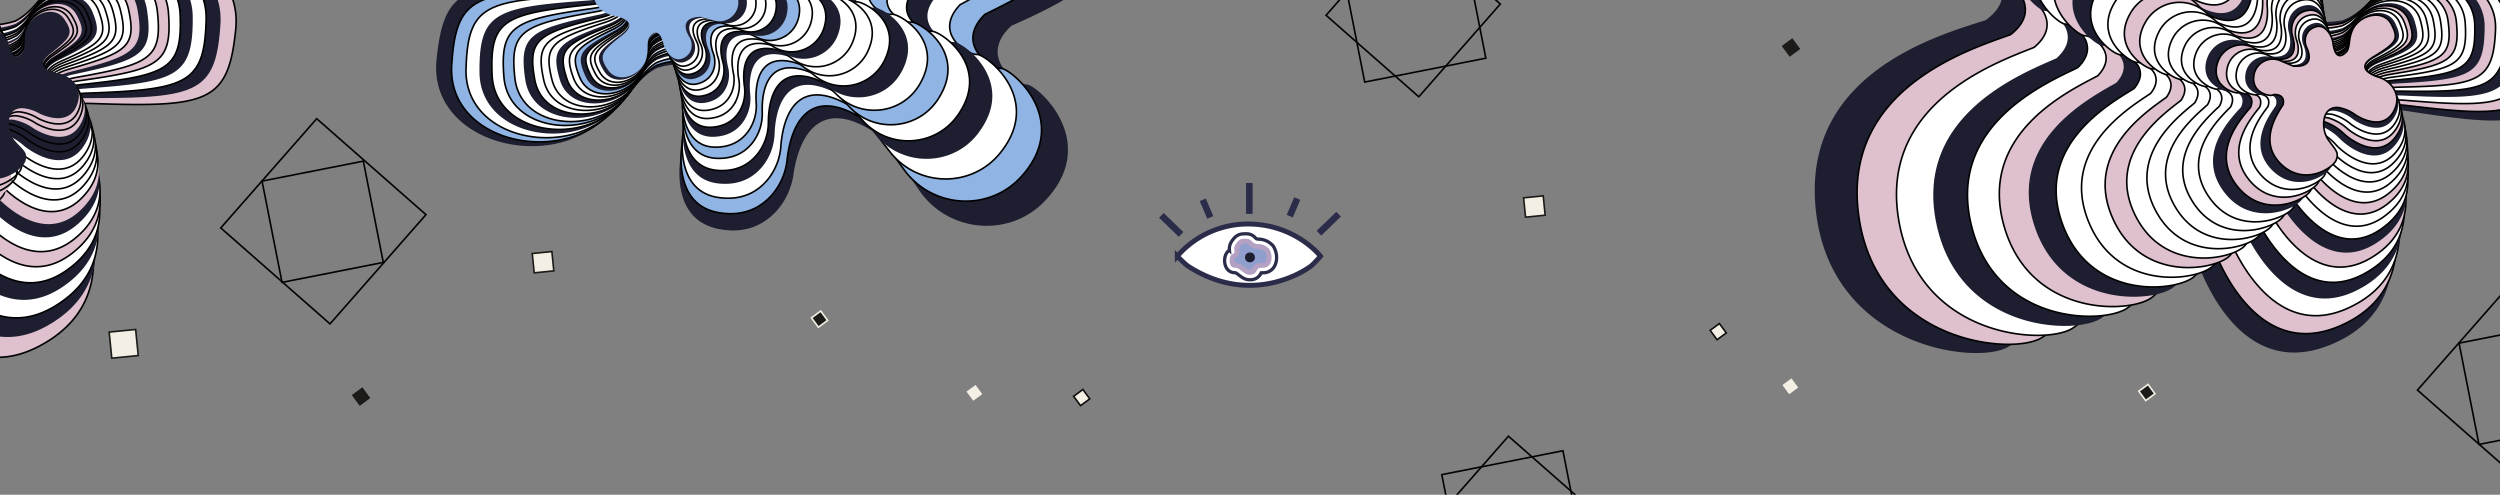 <svg xmlns="http://www.w3.org/2000/svg" viewBox="0 0 1516 300"><rect x="0" y="0" width="1516" height="300" fill="#808080" stroke="none"/><defs><style>.cls-1,.cls-12,.cls-7{fill:none;}.cls-1,.cls-15{stroke:#020202;}.cls-1,.cls-12,.cls-14,.cls-15,.cls-16,.cls-18,.cls-2,.cls-3,.cls-5,.cls-6,.cls-7,.cls-8{stroke-miterlimit:10;}.cls-13,.cls-2,.cls-3{fill:#f4efe4;}.cls-2{stroke:#0f0e0d;}.cls-3{stroke:#1c1b19;}.cls-4,.cls-5{fill:#1c1b19;}.cls-12,.cls-5{stroke:#f4efe4;}.cls-15,.cls-16,.cls-6,.cls-8{fill:#fff;}.cls-6,.cls-7,.cls-8{stroke:#2b2c49;}.cls-6{stroke-width:3px;}.cls-7{stroke-width:4px;}.cls-8{stroke-width:2px;}.cls-9{fill:#b3a0c3;}.cls-10{fill:#909fce;}.cls-11{fill:#1d1e2f;}.cls-14,.cls-17{fill:#dec0cf;}.cls-14,.cls-16,.cls-18{stroke:#000;}.cls-18,.cls-19{fill:#90b4e3;}</style></defs><g id="banner4"><rect class="cls-1" x="819.56" y="-31.63" width="74.87" height="74.87" transform="translate(216.95 -564.12) rotate(41.3)"/><rect class="cls-1" x="819.56" y="-31.63" width="74.87" height="74.87" transform="translate(697.02 -836.15) rotate(78.85)"/><rect class="cls-2" x="652.46" y="237.59" width="7.05" height="6.95" transform="translate(460.7 -429.97) rotate(53.6)"/><rect class="cls-2" x="1038.46" y="197.59" width="7.05" height="6.95" transform="translate(585.43 -756.91) rotate(53.6)"/><rect class="cls-3" x="66.93" y="200.55" width="16.13" height="15.9" transform="translate(-20.32 8.47) rotate(-5.7)"/><rect class="cls-1" x="152.01" y="90.1" width="88.17" height="88.17" transform="translate(137.33 -96.04) rotate(41.3)"/><rect class="cls-1" x="164.34" y="103.16" width="62.6" height="62.6" transform="translate(289.76 -83.48) rotate(78.85)"/><rect class="cls-4" x="214.89" y="236.48" width="8.12" height="8" transform="translate(282.56 -78.46) rotate(53.6)"/><rect class="cls-3" x="323.31" y="153.13" width="11.95" height="11.78" transform="translate(-14.16 33.47) rotate(-5.7)"/><rect class="cls-5" x="493.47" y="190.03" width="7.05" height="6.95" transform="translate(357.79 -321.35) rotate(53.6)"/><rect class="cls-5" x="1298.4" y="234.5" width="7.05" height="6.95" transform="translate(720.82 -951.13) rotate(53.6)"/><rect class="cls-1" x="1484.17" y="188.38" width="88.17" height="88.17" transform="translate(533.47 -950.75) rotate(41.3)"/><rect class="cls-1" x="1496.5" y="201.44" width="62.6" height="62.6" transform="translate(1460.82 -1311.23) rotate(78.85)"/><rect class="cls-4" x="1082.05" y="24.76" width="8.12" height="8" transform="translate(464.69 -862.48) rotate(53.6)"/><rect class="cls-3" x="924.47" y="119.41" width="11.95" height="11.78" transform="translate(-7.84 92.97) rotate(-5.7)"/><path class="cls-6" d="M721,161.77c-2.65-1.67-7.08-6.44-7.08-6.44a56.78,56.78,0,0,1,43.73-19.49c28.3.43,43.09,19.49,43.09,19.49s-3.92,4.68-6.09,6.26C794.61,161.59,761.13,187.21,721,161.77Z"/><line class="cls-7" x1="704.27" y1="130.61" x2="716.19" y2="142.15"/><line class="cls-7" x1="729.34" y1="121.15" x2="733.91" y2="131.83"/><line class="cls-7" x1="757.59" y1="110.97" x2="757.59" y2="129.69"/><line class="cls-7" x1="811.73" y1="129.87" x2="799.81" y2="141.41"/><line class="cls-7" x1="786.66" y1="120.4" x2="782.09" y2="131.09"/><path class="cls-8" d="M757.84,169.65c-2.93,0-4.93-1.57-6.53-2.82-1.16-.92-1.91-1.47-2.6-1.47-3,0-5.27-2.13-5.92-5.43-.58-2.94.2-6.62,2.72-8.19a8.13,8.13,0,0,1,1.39-5.39c2.55-3.85,4.78-4.57,8-4.57.38,0,.8,0,1.25,0a6.84,6.84,0,0,1,5,2.32A2.1,2.1,0,0,0,763,145,12,12,0,0,1,772,149.1l.14.18.12.2c2.28,3.87,2.5,8.57.56,12a7.58,7.58,0,0,1-6.7,3.93h0l-.5,0h-.4l-.42,0-.13.24a6.76,6.76,0,0,1-5.17,3.89A8.33,8.33,0,0,1,757.84,169.65Z"/><path class="cls-9" d="M769.65,151a9.09,9.09,0,0,0-6.61-3c-4.16,0-3.75-3.14-6.95-3.21s-4.52-.08-6.7,3.21.55,5.08-2,6.13-2.56,8.23,1.33,8.23,5.68,5.09,10.17,4.19,1.8-4.48,6.88-4.19S772.64,156.08,769.65,151Z"/><path class="cls-10" d="M757.84,163.67c-.82,0-1.61-.59-2.84-1.55-1.53-1.2-3.43-2.7-6.15-2.75a3.63,3.63,0,0,1,0-2.6,4.66,4.66,0,0,0,2.69-5.19,2.42,2.42,0,0,1,.39-1.93c1.25-1.89,1.52-1.89,3-1.89l1.1,0c.29,0,.3,0,.91.61A8,8,0,0,0,763,151a6.1,6.1,0,0,1,4.17,1.77,6.26,6.26,0,0,1,.38,5.71,1.57,1.57,0,0,1-1.5.91h-.15l-.75,0c-4,0-5.25,2.34-5.84,3.46-.36.67-.36.67-1.06.81A2.48,2.48,0,0,1,757.84,163.67Z"/><circle class="cls-11" cx="757.98" cy="156.08" r="2.99"/><rect class="cls-1" x="880.76" y="279.86" width="74.87" height="74.87" transform="translate(437.74 -527.05) rotate(41.3)"/><rect class="cls-1" x="880.76" y="279.86" width="74.87" height="74.87" transform="translate(1052.02 -644.92) rotate(78.85)"/></g><g id="chambres"><rect class="cls-12" x="66.63" y="49.58" width="4.45" height="4.38" transform="translate(69.66 -34.37) rotate(53.6)"/><rect class="cls-13" x="587.45" y="234.81" width="6.92" height="6.82" transform="translate(431.96 -378.75) rotate(53.6)"/><rect class="cls-13" x="1082.24" y="230.82" width="6.92" height="6.82" transform="translate(629.9 -778.62) rotate(53.6)"/><rect class="cls-12" x="1248.3" y="21.62" width="10.18" height="10.04" transform="translate(3.54 124.53) rotate(-5.7)"/><rect class="cls-13" x="547.66" y="88.35" width="4.45" height="4.38" transform="translate(296.42 -405.77) rotate(53.6)"/><path class="cls-11" d="M1405.12-26a63.75,63.75,0,0,0,9.62-27.88c1.25-13.31-1.55-29-19.43-35-16.7-5.58-28.69-.2-36.51,6.58A41.86,41.86,0,0,0,1346-61.53c-4.09,15.18-18.65,52.21-57.36,14.42-4.19-7.66-11.06-21-16.89-32.52-14.41-28.36-51.64-36.14-75.85-15.5l-1.12,1c-35.73,31.54-1.67,69.24,4.31,69.95s27.93,19.88,5,36.42c-27.51,8.84-111.82,31.81-103,115s96.74,94.24,116.23,83.34,15.23-21.32,18-54.05,43.09-79.16,74.83-45A104.1,104.1,0,0,1,1330.54,153s22,78.69,80.25,57c30.79-11.46,39-33.78,39.93-52.28a67.48,67.48,0,0,0-10.55-39.28c-11.88-18.85-31.71-59,21.5-50.8,69,10.67,81.38,8.84,91-34.65s-45-70.42-83.83-54.67c-25.6,11.27-32.57,28.07-48.15,33.92C1420.68,12.23,1374.3,22.89,1405.12-26Z"/><path class="cls-14" d="M1404.78-21.07a59.25,59.25,0,0,0,8-26.23c.73-12.41-2.38-26.93-19.2-31.9-15.69-4.65-26.66.75-33.71,7.3a38.9,38.9,0,0,0-11.22,19.74c-3.31,14.24-15.64,49.13-52.85,15.26-4.14-7-11-19.2-16.75-29.67-14.31-25.89-49.17-31.91-71-12l-1,.94c-32.19,30.48.69,64.41,6.27,64.88S1240,4.86,1219.19,21c-25.28,9.11-102.9,33.2-92,110.21s93,84.45,110.73,73.69,13.46-20.31,15-50.82,37.48-75,68.09-44.31a96.84,96.84,0,0,1,20.29,38s23,72.41,76.44,50.37c28.24-11.66,35.17-32.67,35.41-49.89A62.78,62.78,0,0,0,1442.05,112c-11.65-17.13-31.39-53.83,18.34-47.91,64.51,7.68,75.92,5.58,83.44-35.16s-44.14-64-79.69-48.09C1440.71-7.82,1434.78,8,1420.49,14,1420.49,14,1377.73,25.39,1404.78-21.07Z"/><path class="cls-15" d="M1404.63-16.47a55.06,55.06,0,0,0,6.62-24.63c.28-11.56-3.09-24.95-18.88-29-14.73-3.81-24.76,1.56-31.1,7.88a36.12,36.12,0,0,0-9.78,18.71c-2.62,13.34-12.94,46.17-48.63,15.9-4.07-6.36-10.81-17.49-16.53-27-14.14-23.6-46.74-28.06-66.38-8.79q-.45.44-.9.9c-28.93,29.37,2.73,59.84,7.93,60.09s25.3,15.47,6.52,31.13c-23.2,9.28-94.56,34.19-82,105.41s89.15,75.47,105.31,64.9,11.85-19.32,12.3-47.73,32.41-70.9,61.85-43.38a90.09,90.09,0,0,1,20.09,34.63s23.72,66.56,72.68,44.34c25.87-11.75,31.62-31.51,31.3-47.52A58.49,58.49,0,0,0,1443.59,106c-11.39-15.54-30.92-49,15.49-45.12,60.2,5,70.74,2.72,76.41-35.38s-43.1-58-75.63-42.12c-21.4,11.27-26.4,26.18-39.49,32.17C1420.37,15.59,1381,27.59,1404.63-16.47Z"/><path class="cls-11" d="M1404.64-12.18A51.1,51.1,0,0,0,1410-35.29c-.11-10.75-3.67-23.09-18.48-26.37-13.83-3.06-23,2.25-28.65,8.33a33.59,33.59,0,0,0-8.49,17.71c-2,12.48-10.53,43.33-44.68,16.36-4-5.78-10.61-15.91-16.24-24.59-13.91-21.48-44.35-24.57-62-6l-.81.87c-25.94,28.24,4.48,55.53,9.32,55.6s24,13.55,7.07,28.71c-21.26,9.38-86.78,34.85-72.75,100.64s85.3,67.25,100,56.9,10.39-18.34,9.89-44.76,27.81-67,56.07-42.33A83.77,83.77,0,0,1,1360,137.29s24.22,61.09,69,38.85c23.67-11.76,28.38-30.31,27.55-45.19a54.36,54.36,0,0,0-11.74-30.53c-11.09-14.08-30.33-44.55,12.93-42.44,56.12,2.73,65.84.23,69.87-35.37S1485.69-29.94,1456-14.08c-19.53,11.17-23.69,25.19-35.66,31.18C1420.31,17.1,1384.11,29.54,1404.64-12.18Z"/><path class="cls-15" d="M1404.79-8.2A47.5,47.5,0,0,0,1409-29.85c-.45-10-4.16-21.34-18-23.91-13-2.4-21.27,2.84-26.36,8.68a31.23,31.23,0,0,0-7.32,16.73c-1.45,11.67-8.38,40.61-41,16.65-3.9-5.24-10.38-14.44-15.89-22.33-13.63-19.51-42-21.39-57.81-3.58l-.72.83c-23.19,27.09,6,51.46,10.47,51.37s22.76,11.82,7.5,26.46c-19.46,9.41-79.52,35.2-64.35,95.9s81.47,59.74,94.77,49.64,9.06-17.39,7.74-41.92,23.68-63.13,50.74-41.17a77.89,77.89,0,0,1,19.42,28.67s24.49,56,65.38,33.87c21.62-11.7,25.39-29.09,24.14-42.89a50.48,50.48,0,0,0-11.9-28c-10.77-12.72-29.64-40.42,10.64-39.87,52.24.72,61.2-1.92,63.79-35.13s-40.69-47.48-67.8-31.78c-17.78,11-21.2,24.19-32.13,30.14C1420.3,18.51,1387.06,31.24,1404.79-8.2Z"/><path class="cls-14" d="M1405.06-4.5a44.24,44.24,0,0,0,3.22-20.27c-.75-9.26-4.57-19.7-17.54-21.63-12.11-1.81-19.68,3.33-24.22,8.92a29.09,29.09,0,0,0-6.25,15.79c-1,10.89-6.47,38-37.56,16.81-3.8-4.75-10.12-13.09-15.5-20.24-13.3-17.69-39.75-18.52-53.84-1.46-.22.26-.43.53-.65.8-20.67,25.93,7.22,47.64,11.4,47.41S1285.66,31.87,1272,46c-17.78,9.38-72.76,35.31-56.7,91.22s77.66,52.88,89.7,43.06,7.86-16.44,5.83-39.21,20-59.44,45.83-39.9a72.35,72.35,0,0,1,19,26s24.57,51.25,61.87,29.36c19.71-11.58,22.65-27.86,21-40.65a47.06,47.06,0,0,0-12-25.64c-10.41-11.47-28.85-36.6,8.6-37.39,48.58-1,56.82-3.78,58.15-34.73s-39.36-42.81-64-27.33c-16.18,10.81-18.92,23.16-28.89,29.05C1420.34,19.82,1389.86,32.73,1405.06-4.5Z"/><path class="cls-11" d="M1405.43-1.08A41.09,41.09,0,0,0,1407.76-20c-1-8.59-4.88-18.16-17-19.54-11.32-1.29-18.18,3.73-22.22,9.08a27,27,0,0,0-5.3,14.87c-.55,10.16-4.78,35.55-34.37,16.85-3.68-4.29-9.83-11.84-15.06-18.31-12.93-16-37.54-15.93-50.08.39-.2.25-.39.51-.58.76-18.37,24.77,8.26,44.05,12.13,43.7s20.35,8.82,8.07,22.37c-16.22,9.29-66.48,35.17-49.74,86.62s73.9,46.63,84.77,37.11,6.77-15.54,4.15-36.63,16.62-55.9,41.29-38.58a67.42,67.42,0,0,1,18.49,23.57s24.5,46.83,58.45,25.27c18-11.39,20.15-26.63,18.24-38.46a43.71,43.71,0,0,0-12-23.44c-10-10.33-28-33.08,6.78-35,45.12-2.53,52.68-5.35,52.92-34.16s-38-38.51-60.41-23.33c-14.69,10.58-16.84,22.15-25.91,28C1420.42,21,1392.51,34,1405.43-1.08Z"/><path class="cls-15" d="M1405.88,2.1a38.42,38.42,0,0,0,1.56-17.68c-1.21-8-5.13-16.72-16.44-17.61-10.56-.82-16.78,4.06-20.36,9.16a25.13,25.13,0,0,0-4.44,14c-.18,9.46-3.29,33.19-31.39,16.77-3.56-3.86-9.52-10.68-14.6-16.53-12.54-14.46-35.41-13.58-46.54,2l-.51.73c-16.27,23.62,9.1,40.67,12.7,40.22s19.2,7.53,8.22,20.53c-14.77,9.16-60.65,34.85-43.41,82.12s70.19,40.94,80,31.75,5.79-14.67,2.67-34.19,13.63-52.49,37.13-37.19a62.72,62.72,0,0,1,18,21.3s24.29,42.73,55.15,21.59c16.31-11.17,17.86-25.4,15.7-36.34a40.61,40.61,0,0,0-11.88-21.39c-9.68-9.28-27.1-29.85,5.16-32.79,41.86-3.82,48.8-6.68,48.08-33.47s-36.54-34.56-56.91-19.72c-13.3,10.31-14.92,21.13-23.17,26.81C1420.53,22.16,1395,35.14,1405.88,2.1Z"/><path class="cls-15" d="M1406.4,5a35.63,35.63,0,0,0,.88-16.48c-1.38-7.35-5.31-15.37-15.85-15.83-9.84-.43-15.46,4.32-18.62,9.17a23.35,23.35,0,0,0-3.68,13.16c.14,8.79-2,31-28.63,16.6-3.44-3.47-9.2-9.61-14.1-14.88A27.61,27.61,0,0,0,1283.21.13c-.16.23-.31.46-.46.69-14.35,22.48,9.78,37.5,13.11,37s18.09,6.38,8.31,18.81c-13.43,9-55.24,34.36-37.69,77.74s66.57,35.77,75.38,26.91,4.9-13.82,1.36-31.86,11-49.23,33.31-35.78a58.27,58.27,0,0,1,17.37,19.22s24,38.93,52,18.28c14.79-10.92,15.78-24.19,13.41-34.28a37.85,37.85,0,0,0-11.73-19.51c-9.3-8.3-26.16-26.85,3.73-30.64,38.78-4.9,45.14-7.79,43.6-32.67s-35.08-30.93-53.53-16.47c-12,10-13.19,20.12-20.67,25.67C1420.67,23.21,1397.37,36.1,1406.4,5Z"/><path class="cls-14" d="M1407,7.74a33,33,0,0,0,.27-15.34c-1.52-6.79-5.43-14.12-15.24-14.2-9.16-.08-14.23,4.51-17,9.13a21.74,21.74,0,0,0-3,12.34c.41,8.17-.84,28.84-26.08,16.37-3.3-3.12-8.85-8.64-13.58-13.38a25.69,25.69,0,0,0-40,4.52l-.39.66c-12.62,21.36,10.3,34.54,13.38,33.93s17,5.35,8.33,17.22c-12.19,8.8-50.23,33.73-32.5,73.48s63,31.09,70.93,22.56,4.1-13,.23-29.66,8.6-46.11,29.79-34.33a54.15,54.15,0,0,1,16.77,17.3s23.54,35.4,48.89,15.3c13.4-10.62,13.88-23,11.35-32.3a35.06,35.06,0,0,0-11.53-17.74c-8.92-7.42-25.19-24.11,2.47-28.6,35.88-5.82,41.7-8.71,39.46-31.78s-33.61-27.61-50.29-13.58c-10.85,9.69-11.6,19.13-18.37,24.53C1420.84,24.17,1399.6,36.91,1407,7.74Z"/><path class="cls-15" d="M1407.62,10.24A30.86,30.86,0,0,0,1407.38-4c-1.64-6.26-5.51-12.94-14.64-12.7-8.51.22-13.07,4.66-15.51,9a20.28,20.28,0,0,0-2.38,11.57c.65,7.58.16,26.83-23.7,16.05-3.17-2.79-8.51-7.74-13.06-12A23.88,23.88,0,0,0,1301,13.45c-.12.2-.24.41-.35.62-11,20.26,10.7,31.77,13.54,31.1s16,4.42,8.3,15.74c-11,8.57-45.59,33-27.83,69.34s59.6,26.85,66.66,18.67,3.4-12.22-.74-27.57,6.49-43.14,26.57-32.88A50.44,50.44,0,0,1,1403.33,104s23,32.15,45.93,12.64c12.11-10.31,12.16-21.82,9.51-30.39a32.65,32.65,0,0,0-11.3-16.11c-8.52-6.61-24.19-21.6,1.37-26.67,33.16-6.57,38.47-9.45,35.65-30.82s-32.14-24.57-47.18-11c-9.78,9.36-10.17,18.15-16.29,23.39C1421,25.06,1401.7,37.59,1407.62,10.24Z"/><path class="cls-15" d="M1408.28,12.55a28.6,28.6,0,0,0-.68-13.26c-1.72-5.76-5.54-11.85-14-11.33-7.91.49-12,4.75-14.13,8.9a18.83,18.83,0,0,0-1.84,10.83c.86,7,1,24.94-21.5,15.7-3-2.5-8.17-6.92-12.53-10.73A22.22,22.22,0,0,0,1309.32,19l-.3.6c-9.6,19.19,11,29.17,13.59,28.46s15,3.59,8.23,14.36c-10,8.32-41.3,32.13-23.62,65.35s56.27,23,62.56,15.19,2.76-11.47-1.58-25.6,4.63-40.3,23.63-31.42a46.81,46.81,0,0,1,15.51,13.91s22.45,29.13,43.1,10.26c10.92-10,10.59-20.68,7.85-28.56a30.41,30.41,0,0,0-11-14.61c-8.14-5.86-23.19-19.29.41-24.83,30.6-7.18,35.45-10,32.13-29.8S1449.14-9.5,1435.6,3.61c-8.78,9-8.86,17.21-14.37,22.28C1421.23,25.89,1403.67,38.16,1408.28,12.55Z"/><path class="cls-15" d="M1409,14.67a26.71,26.71,0,0,0-1.07-12.3c-1.79-5.3-5.53-10.84-13.39-10.08-7.33.71-11,4.81-12.84,8.73a17.54,17.54,0,0,0-1.36,10.13c1,6.5,1.76,23.14-19.48,15.28-2.9-2.21-7.81-6.16-12-9.56a20.67,20.67,0,0,0-31.65,7c-.08.19-.17.37-.26.56-8.29,18.15,11.15,26.76,13.56,26s14.06,2.84,8.12,13.07c-9,8.06-37.35,31.21-19.83,61.51s53,19.57,58.64,12.09,2.19-10.75-2.31-23.75,3-37.6,21-30a43.62,43.62,0,0,1,14.87,12.42s21.8,26.35,40.39,8.13c9.82-9.62,9.17-19.56,6.37-26.79A28.27,28.27,0,0,0,1447,63.94c-7.75-5.19-22.17-17.17-.42-23.09,28.21-7.67,32.62-10.47,28.89-28.74s-29.2-19.26-41.36-6.63c-7.87,8.66-7.68,16.27-12.64,21.16C1421.44,26.64,1405.52,38.62,1409,14.67Z"/><path class="cls-15" d="M1409.69,16.62a24.83,24.83,0,0,0-1.39-11.4c-1.83-4.87-5.5-9.89-12.77-8.93-6.8.89-10.07,4.82-11.65,8.53a16.2,16.2,0,0,0-.93,9.46c1.15,6,2.38,21.45-17.61,14.83-2.78-2-7.47-5.47-11.46-8.49a19.22,19.22,0,0,0-29.19,7.52c-.07.17-.15.35-.22.53-7.12,17.13,11.23,24.51,13.44,23.74s13.17,2.19,8,11.89c-8.12,7.78-33.7,30.21-16.43,57.81s49.93,16.47,54.89,9.33,1.69-10.06-2.91-22,1.57-35.06,18.49-28.54A40.58,40.58,0,0,1,1414.15,92s21.12,23.78,37.8,6.25c8.82-9.27,7.89-18.48,5-25.11a26.29,26.29,0,0,0-10.39-12c-7.38-4.56-21.17-15.24-1.15-21.44,26-8,30-10.79,25.93-27.65s-27.78-16.95-38.67-4.82c-7,8.31-6.6,15.38-11.06,20.08C1421.66,27.34,1407.26,39,1409.69,16.62Z"/><path class="cls-15" d="M1410.42,18.4a23,23,0,0,0-1.67-10.54c-1.86-4.47-5.42-9-12.16-7.89-6.28,1.05-9.2,4.81-10.55,8.31a15.17,15.17,0,0,0-.56,8.82c1.28,5.55,2.92,19.86-15.88,14.36-2.64-1.74-7.11-4.85-10.93-7.53a17.87,17.87,0,0,0-26.88,7.94c-.06.17-.13.33-.19.5-6.06,16.16,11.23,22.42,13.26,21.63s12.31,1.61,7.8,10.79c-7.3,7.5-30.34,29.18-13.4,54.27s46.94,13.68,51.32,6.89,1.25-9.41-3.42-20.35.32-32.63,16.27-27.12A37.62,37.62,0,0,1,1417,88.3s20.41,21.42,35.35,4.58c7.89-8.9,6.73-17.43,3.87-23.5a24.42,24.42,0,0,0-10-10.76c-7-4-20.16-13.48-1.76-19.89,23.89-8.33,27.52-11,23.2-26.55S1441.25-2.67,1431.52,9c-6.27,8-5.64,14.51-9.63,19C1421.89,28,1408.88,39.28,1410.42,18.4Z"/><path class="cls-11" d="M1411.15,20a21.38,21.38,0,0,0-1.89-9.75c-1.87-4.09-5.34-8.2-11.56-6.94a12,12,0,0,0-9.53,8.07,14,14,0,0,0-.24,8.22c1.37,5.11,3.36,18.36-14.29,13.86-2.51-1.53-6.77-4.28-10.4-6.64a16.62,16.62,0,0,0-24.73,8.25c0,.15-.11.31-.16.47-5.11,15.21,11.17,20.47,13,19.67s11.49,1.1,7.59,9.78c-6.53,7.21-27.25,28.1-10.69,50.87s44.08,11.19,47.93,4.74.85-8.78-3.84-18.8-.77-30.34,14.23-25.74a35.16,35.16,0,0,1,12.94,8.69s19.66,19.24,33,3.11c7-8.52,5.69-16.42,2.84-22a22.72,22.72,0,0,0-9.69-9.67c-6.64-3.5-19.18-11.87-2.28-18.43,21.92-8.51,25.22-11.13,20.7-25.43s-25-12.95-33.65-1.82c-5.57,7.59-4.77,13.66-8.33,18C1422.13,28.57,1410.4,39.49,1411.15,20Z"/><path class="cls-14" d="M1411.89,21.54a19.91,19.91,0,0,0-2.08-9c-1.87-3.74-5.22-7.45-11-6.07a11.11,11.11,0,0,0-8.61,7.8,13.2,13.2,0,0,0,0,7.65c1.44,4.71,3.72,16.95-12.84,13.35-2.38-1.35-6.42-3.76-9.88-5.84a15.45,15.45,0,0,0-22.71,8.47l-.14.44c-4.25,14.31,11,18.67,12.76,17.87s10.71.64,7.37,8.84c-5.84,6.91-24.42,27-8.28,47.62s41.32,9,44.69,2.85.51-8.19-4.18-17.35-1.69-28.17,12.4-24.38a32.7,32.7,0,0,1,12.31,7.66s18.89,17.24,30.76,1.82c6.28-8.15,4.76-15.45,1.93-20.51a21.1,21.1,0,0,0-9.32-8.68c-6.28-3-18.21-10.41-2.72-17.06,20.11-8.62,23.08-11.15,18.42-24.3s-23.65-11.23-31.34-.6c-4.93,7.23-4,12.85-7.16,17C1422.36,29.11,1411.82,39.64,1411.89,21.54Z"/><path class="cls-15" d="M1412.62,22.91a18.49,18.49,0,0,0-2.22-8.3c-1.86-3.42-5.1-6.76-10.39-5.29a10.32,10.32,0,0,0-7.74,7.54,12.2,12.2,0,0,0,.29,7.1c1.49,4.33,4,15.64-11.5,12.82-2.26-1.17-6.1-3.28-9.37-5.1a14.38,14.38,0,0,0-20.84,8.61c0,.14-.07.28-.11.42-3.49,13.43,10.87,17,12.43,16.18s10,.25,7.14,8c-5.2,6.61-21.81,25.89-6.15,44.54s38.7,7,41.63,1.19.21-7.63-4.44-16-2.49-26.12,10.72-23.06a30.33,30.33,0,0,1,11.69,6.72s18.13,15.41,28.66.69c5.57-7.78,3.92-14.51,1.13-19.12a19.72,19.72,0,0,0-9-7.77c-5.94-2.61-17.26-9.09-3.08-15.77,18.41-8.66,21.09-11.11,16.33-23.18s-22.34-9.66-29.15.46c-4.34,6.88-3.29,12.08-6.1,16C1422.6,29.61,1413.14,39.73,1412.62,22.91Z"/><path class="cls-15" d="M1413.34,24.15a17.34,17.34,0,0,0-2.33-7.64c-1.84-3.11-5-6.11-9.83-4.57a9.61,9.61,0,0,0-7,7.25,11.26,11.26,0,0,0,.51,6.59c1.52,4,4.22,14.41-10.28,12.3-2.13-1-5.77-2.86-8.87-4.44a13.37,13.37,0,0,0-19.09,8.68l-.09.39c-2.81,12.6,10.65,15.43,12.08,14.64s9.28-.09,6.89,7.18c-4.62,6.31-19.43,24.77-4.27,41.59s36.2,5.25,38.73-.24,0-7.09-4.65-14.71S1402,67,1414.42,69.38a28.27,28.27,0,0,1,11.08,5.87S1442.84,89,1452.15,75c4.93-7.41,3.18-13.61.43-17.81a18.27,18.27,0,0,0-8.56-6.93c-5.61-2.24-16.35-7.88-3.38-14.55,16.83-8.65,19.24-11,14.42-22.08S1434,5.33,1428,15c-3.82,6.54-2.67,11.33-5.15,15.1C1422.84,30.06,1414.38,39.78,1413.34,24.15Z"/><path class="cls-11" d="M1414.06,25.29a16.09,16.09,0,0,0-2.42-7c-1.81-2.84-4.81-5.53-9.28-3.94a8.93,8.93,0,0,0-6.23,7,10.51,10.51,0,0,0,.69,6.11c1.54,3.65,4.39,13.25-9.15,11.76-2-.88-5.46-2.47-8.4-3.84A12.44,12.44,0,0,0,1361.81,44c0,.12,0,.24-.07.36-2.2,11.8,10.41,14,11.7,13.22s8.63-.39,6.65,6.45c-4.09,6-17.26,23.65-2.63,38.8s33.82,3.7,36-1.48-.29-6.6-4.8-13.53-3.73-22.39,7.86-20.55A26.24,26.24,0,0,1,1427,72.38s16.57,12.21,24.77-1.13c4.33-7,2.5-12.75-.18-16.57a17.14,17.14,0,0,0-8.19-6.16c-5.28-1.89-15.44-6.79-3.61-13.41,15.36-8.59,17.52-10.87,12.69-21s-19.86-7-25.12,2.15c-3.33,6.21-2.11,10.62-4.3,14.2C1423.07,30.47,1415.52,39.78,1414.06,25.29Z"/><path class="cls-14" d="M1414.76,26.32a14.91,14.91,0,0,0-2.48-6.45c-1.77-2.57-4.64-5-8.75-3.35a8.29,8.29,0,0,0-5.56,6.67,9.76,9.76,0,0,0,.83,5.66c1.55,3.34,4.52,12.18-8.12,11.23-1.91-.75-5.15-2.12-7.93-3.3a11.56,11.56,0,0,0-15.94,8.64l-.06.34c-1.66,11.05,10.13,12.68,11.31,11.91s8-.64,6.38,5.78c-3.6,5.73-15.27,22.54-1.18,36.14s31.55,2.35,33.41-2.54-.48-6.12-4.9-12.42-4.19-20.69,6.64-19.35a24.52,24.52,0,0,1,9.92,4.39s15.79,10.81,23-1.85c3.8-6.69,1.91-11.94-.71-15.4a15.84,15.84,0,0,0-7.81-5.46c-5-1.59-14.57-5.81-3.79-12.35,14-8.48,15.94-10.66,11.11-19.92s-18.68-5.85-23.27,2.82c-2.9,5.87-1.62,9.94-3.53,13.33C1423.31,30.84,1416.59,39.74,1414.76,26.32Z"/><path class="cls-14" d="M-10.55-23.45A63.76,63.76,0,0,0-4.32-52.28c-.33-13.36-5-28.64-23.45-32.45C-45-88.28-56.27-81.51-63.23-73.85A41.8,41.8,0,0,0-73.47-51.69c-2.26,15.56-12.31,54.05-55.25,21.14-5.06-7.12-13.48-19.59-20.62-30.29C-167-87.28-204.92-90.58-226.5-67.22l-1,1.1c-31.74,35.57,6.56,68.94,12.58,68.94s30.1,16.42,9.3,35.57c-26.26,12-107.25,44.87-88.64,126.4s107.25,82.08,125.31,69,12.58-23,11.49-55.81,33.38-83.72,68.94-53.63a104,104,0,0,1,25.17,38.85s31.19,75.52,86.46,47.06c29.21-15,34.73-38.18,33.44-56.66A67.54,67.54,0,0,0,41.41,115.8c-14-17.3-38.49-54.83,15.32-53,69.81,2.39,81.85-.89,86.23-45.21S89.88-47,53.22-26.72C29.14-12.5,24.22,5,9.44,12.67,9.44,12.67-35.34,28.77-10.55-23.45Z"/><path class="cls-11" d="M-10.3-18.5a59.09,59.09,0,0,0,4.86-27C-6.18-57.91-11-71.95-28.29-74.9-44.42-77.64-54.68-71-60.9-63.64a38.89,38.89,0,0,0-8.79,20.93c-1.6,14.53-9.69,50.64-50.66,21.44-4.94-6.45-13.17-17.77-20.16-27.48-17.29-24-52.62-25.84-71.92-3.42-.29.34-.59.69-.88,1.05C-241.66-17-205,12.75-199.38,12.55s28.51,14.28,9.8,32.76c-24,12-98.22,45.18-78.29,120.36s102.35,72.8,118.71,60,10.95-21.77,8.86-52.25S-112,94.54-77.95,121.35a96.88,96.88,0,0,1,24.65,35.3s31.44,69.17,81.88,40.93c26.67-14.93,31-36.62,29.24-53.75a62.79,62.79,0,0,0-15.3-34.59C28.91,93.61,5,59.52,55,59.49c65,0,76-3.49,78.67-44.82S82.28-43.62,48.87-23.61C27-9.61,22.94,6.82,9.46,14.42,9.46,14.42-31.64,30.84-10.3-18.5Z"/><path class="cls-16" d="M-9.9-13.91A55,55,0,0,0-6.26-39.16c-1.09-11.51-6-24.41-22.19-26.58-15.09-2-24.4,4.49-29.94,11.52a36.22,36.22,0,0,0-7.5,19.74c-1,13.56-7.36,47.38-46.39,21.57-4.8-5.83-12.81-16.09-19.62-24.88-16.85-21.76-49.75-22.32-67-.85-.26.33-.53.66-.79,1-25.24,32.6,9.83,59.09,15,58.73s27,12.35,10.17,30.12c-21.93,12-89.83,45.19-68.86,114.41S-145.83,230-131,217.55s9.47-20.59,6.55-48.85,23.74-74.25,56.25-50.43a90.08,90.08,0,0,1,24.06,32s31.46,63.27,77.43,35.39c24.3-14.74,27.66-35,25.43-50.9A58.43,58.43,0,0,0,43.34,103.1c-13.16-14.08-36.52-45,10-46.64,60.37-2.15,70.56-5.71,71.66-44.22s-49.69-52.5-80.1-32.82C25-6.86,21.82,8.55,9.53,16.05,9.53,16.05-28.13,32.64-9.9-13.91Z"/><path class="cls-11" d="M-9.38-9.66A51.11,51.11,0,0,0-6.82-33.24c-1.39-10.66-6.39-22.49-21.48-24-14.09-1.39-22.54,5-27.46,11.68A33.64,33.64,0,0,0-62.08-27c-.5,12.64-5.31,44.28-42.42,21.55-4.65-5.26-12.43-14.53-19-22.49-16.36-19.67-47-19.12-62.26,1.39-.23.31-.47.63-.7,1-22.4,31.12,11,54.6,15.86,54.09s25.46,10.6,10.44,27.67c-20,11.84-82,44.91-60.29,108.57s92.7,56.64,106,44.62,8.13-19.44,4.5-45.61S-90.3,94-59.32,115.09a83.84,83.84,0,0,1,23.41,29s31.29,57.79,73.11,30.38c22.11-14.49,24.57-33.46,22-48.14A54.32,54.32,0,0,0,43.9,97.37C31.22,84.71,8.49,56.74,51.7,53.69c56-3.95,65.4-7.59,65.17-43.42S69-36.92,41.36-17.64C23.29-4.23,20.83,10.19,9.65,17.56,9.65,17.56-24.82,34.2-9.38-9.66Z"/><path class="cls-16" d="M-8.76-5.72a47.73,47.73,0,0,0,1.62-22c-1.64-9.86-6.67-20.69-20.75-21.59C-41-50.16-48.67-44-53-37.57a31.27,31.27,0,0,0-5.28,17.48C-58.36-8.33-61.8,21.23-97,1.32c-4.49-4.74-12-13.11-18.44-20.29-15.84-17.75-44.26-16.25-57.81,3.31l-.63.91c-19.8,29.66,12,50.39,16.5,49.77s24,9,10.6,25.38c-18.2,11.65-74.78,44.4-52.51,102.86s88,49.64,100,38,6.93-18.34,2.71-42.54,16-65.5,45.49-46.9A77.92,77.92,0,0,1-28.43,138s31,52.7,68.94,25.86c20.07-14.18,21.75-31.9,18.87-45.45A50.55,50.55,0,0,0,44.23,92C32,80.67,10,55.41,50.06,51.18c52-5.5,60.54-9.19,59.17-42.47s-46-42.31-71.09-23.49C21.78-1.74,20,11.74,9.81,19,9.81,19-21.68,35.55-8.76-5.72Z"/><path class="cls-14" d="M-8.06-2.08a44.19,44.19,0,0,0,.79-20.51c-1.84-9.11-6.87-19-20-19.39-12.24-.36-19.14,5.64-23,11.73a29.08,29.08,0,0,0-4.33,16.42c.33,10.93-1.91,38.52-35.3,21.16-4.33-4.27-11.6-11.79-17.79-18.26C-123-26.91-149.33-24.6-161.29-6c-.19.29-.37.58-.55.87-17.45,28.2,12.83,46.44,17,45.72s22.6,7.61,10.67,23.24c-16.54,11.42-68.06,43.7-45.46,97.31s83.39,43.28,94.18,32.1,5.84-17.27,1.13-39.63,12.75-61.39,40.76-45.07a72.51,72.51,0,0,1,21.93,23.58s30.5,48,64.92,21.8c18.2-13.84,19.18-30.36,16.07-42.86a47,47,0,0,0-14.94-24c-11.71-10.16-33-32.92,4.09-38.16,48.12-6.79,56-10.5,53.62-41.39S57.91-30.33,35.24-12C20.46.63,19.2,13.22,10,20.25,10,20.25-18.73,36.69-8.06-2.08Z"/><path class="cls-16" d="M-7.28,1.28a41.32,41.32,0,0,0,.07-19.09c-2-8.41-7-17.45-19.21-17.38-11.39.07-17.61,5.87-21,11.66a27,27,0,0,0-3.5,15.4C-50.24,2-51.42,27.73-83,12.68-87.18,8.86-94.18,2.09-100.15-3.71c-14.74-14.36-39.17-11.35-49.68,6.34l-.48.82c-15.3,26.78,13.43,42.75,17.24,41.94s21.25,6.35,10.67,21.26c-15,11.15-61.84,42.83-39.1,91.92s78.91,37.52,88.58,26.78,4.87-16.24-.24-36.87S-63.3,91-36.74,105.27a67.39,67.39,0,0,1,21.16,21.2s29.89,43.59,61,18.15C61.92,131.17,62.3,115.79,59,104.27A43.8,43.8,0,0,0,44.34,82.41C33.13,73.35,12.6,52.89,46.9,46.82,91.4,38.94,98.58,35.24,95.39,6.61s-42.28-33.73-62.76-16c-13.32,12.24-14.08,24-22.4,30.82C10.23,21.45-15.94,37.66-7.28,1.28Z"/><path class="cls-11" d="M-6.46,4.37A38.23,38.23,0,0,0-7-13.36c-2.14-7.76-7.08-16-18.42-15.53-10.58.43-16.17,6-19.12,11.51A25.1,25.1,0,0,0-47.3-3c.95,9.42.68,33.36-29.18,20.39C-80.47,14-87.2,8-92.93,2.75c-14.17-12.87-36.77-9.28-46,7.51l-.42.78c-13.35,25.39,13.87,39.3,17.38,38.42s20,5.2,10.61,19.41c-13.58,10.85-56.08,41.81-33.35,86.7s74.56,32.31,83.19,22,4-15.25-1.42-34.26,7.3-53.74,32.45-41.35a62.7,62.7,0,0,1,20.35,19s29.2,39.55,57.33,14.89c14.86-13,14.71-27.35,11.27-37.95A40.65,40.65,0,0,0,44.15,78.11C33.44,70.05,13.7,51.7,45.38,44.94,86.49,36.18,93,32.51,89.14,6S48.76-24,30.3-6.82C18.31,5,18,15.93,10.48,22.55,10.48,22.55-13.32,38.47-6.46,4.37Z"/><path class="cls-17" d="M-5.59,7.23A35.59,35.59,0,0,0-6.68-9.24c-2.24-7.14-7.1-14.64-17.62-13.84-9.82.75-14.83,6.13-17.4,11.32a23.41,23.41,0,0,0-2.08,13.5c1.18,8.72,1.71,31-26.46,19.89-3.82-3-10.27-8.46-15.77-13.11A27.62,27.62,0,0,0-128.5,17l-.36.74c-11.59,24,14.17,36.08,17.4,35.15s18.72,4.19,10.49,17.7c-12.27,10.52-50.77,40.68-28.18,81.66s70.35,27.61,78,17.76,3.23-14.3-2.42-31.79,5-50.19,28.81-39.48a58.25,58.25,0,0,1,19.53,17s28.43,35.81,53.77,12c13.39-12.6,12.79-25.89,9.24-35.63a37.72,37.72,0,0,0-14-18C33.63,67,14.68,50.56,43.91,43.25,81.83,33.77,87.8,30.15,83.32,5.63s-38.51-26.55-55.11-10C17.45,7,17.51,17.17,10.74,23.57,10.74,23.57-10.86,39.14-5.59,7.23Z"/><path class="cls-16" d="M-4.69,9.85A33.11,33.11,0,0,0-6.23-5.42C-8.55-12-13.31-18.79-23.06-17.71c-9.1,1-13.59,6.17-15.8,11.09A21.71,21.71,0,0,0-40.37,6c1.39,8.06,2.6,28.73-23.94,19.35-3.65-2.71-9.82-7.53-15.08-11.68a25.68,25.68,0,0,0-39.21,9.26c-.11.23-.22.46-.32.7-10,22.7,14.34,33.06,17.32,32.1S-84.07,59-91.28,71.82c-11.06,10.19-45.87,39.46-23.55,76.82s66.29,23.38,73.11,14,2.53-13.39-3.29-29.47,3.06-46.8,25.5-37.63A54.19,54.19,0,0,1-.8,110.69s27.58,32.36,50.36,9.39c12-12.14,11-24.48,7.44-33.42A35.23,35.23,0,0,0,43.43,70.41c-9.73-6.3-27.87-20.95-.94-28.69,34.94-10,40.37-13.6,35.4-36.24S41.24-17.94,26.35-2C16.72,8.89,17.1,18.35,11,24.51,11,24.51-8.55,39.68-4.69,9.85Z"/><path class="cls-16" d="M-3.76,12.26A30.89,30.89,0,0,0-5.7-1.89c-2.36-6-7-12.2-16-10.87-8.42,1.23-12.43,6.18-14.32,10.81A20.19,20.19,0,0,0-37,9.83c1.55,7.45,3.35,26.62-21.63,18.76-3.48-2.4-9.37-6.68-14.39-10.36a23.89,23.89,0,0,0-36.15,9.87l-.27.66C-118,50.19-95.09,59-92.35,58s16.4,2.49,10.11,14.64c-10,9.82-41.34,38.16-19.39,72.16s62.37,19.58,68.4,10.61,1.92-12.53-4-27.28,1.32-43.6,22.48-35.8a50.38,50.38,0,0,1,17.88,13.5S29.81,135,50.23,113c10.8-11.67,9.47-23.11,5.83-31.3A32.65,32.65,0,0,0,42.92,67c-9.25-5.55-26.58-18.57-1.8-26.64,32.14-10.47,37.07-14,31.73-34.84S38-15.06,24.7.21c-8.6,10.46-7.94,19.24-13.39,25.17C11.31,25.38-6.39,40.11-3.76,12.26Z"/><path class="cls-16" d="M-2.83,14.46A28.48,28.48,0,0,0-5.09,1.38C-7.48-4.14-12-9.73-20.34-8.2c-7.8,1.42-11.36,6.14-13,10.51a18.86,18.86,0,0,0-.54,11c1.68,6.87,4,24.63-19.49,18.13-3.31-2.11-8.93-5.9-13.71-9.16a22.22,22.22,0,0,0-33.28,10.35l-.23.63c-7.25,20.19,14.37,27.66,16.88,26.65s15.33,1.77,9.88,13.27C-82.73,82.61-111,110-89.48,140.86s58.6,16.17,63.92,7.64,1.37-11.71-4.62-25.23-.19-40.56,19.73-34a46.91,46.91,0,0,1,17.06,12s25.75,26.25,44,5.06C60.28,95.1,58.68,84.51,55,77a30.33,30.33,0,0,0-12.68-13.2C33.56,59,17,47.42,39.8,39.12,69.33,28.35,73.8,25,68.16,5.71s-33-18-44.93-3.36c-7.65,10-6.75,18.13-11.62,23.82C11.61,26.17-4.37,40.44-2.83,14.46Z"/><path class="cls-1" d="M-1.89,16.49A26.68,26.68,0,0,0-4.41,4.4C-6.81-.65-11.19-5.7-18.9-4-26.1-2.44-29.26,2.07-30.61,6.18a17.45,17.45,0,0,0-.14,10.22c1.78,6.33,4.49,22.77-17.53,17.49-3.15-1.86-8.49-5.2-13-8.07a20.66,20.66,0,0,0-30.59,10.7l-.19.58c-6.08,19,14.25,25.25,16.55,24.23s14.3,1.15,9.61,12c-8,9.07-33.37,35.41-12.37,63.42s55,13.13,59.65,5,.9-10.94-5.11-23.3-1.49-37.7,17.24-32.25A43.61,43.61,0,0,1,9.7,96.83s24.78,23.57,41.07,3.28c8.61-10.73,6.78-20.52,3.14-27.36A28.25,28.25,0,0,0,41.7,60.89C33.38,56.66,17.64,46.48,38.53,38c27.1-11,31.15-14.28,25.28-32S32.51-9.61,21.94,4.38c-6.78,9.54-5.68,17.07-10,22.52C11.91,26.9-2.47,40.68-1.89,16.49Z"/><path class="cls-1" d="M-.95,18.33A24.84,24.84,0,0,0-3.68,7.18C-6.08,2.57-10.31-2-17.43-.17c-6.64,1.7-9.42,6-10.55,9.86a16.19,16.19,0,0,0,.2,9.5C-25.92,25-22.86,40.21-43.5,36c-3-1.62-8.06-4.55-12.39-7.07A19.21,19.21,0,0,0-84,39.88c-.06.18-.11.36-.17.55-5,17.86,14.07,23,16.17,22s13.34.61,9.33,10.86c-7.14,8.7-29.87,34-9.45,59.36s51.54,10.41,55.61,2.74.49-10.19-5.5-21.49-2.61-35,15-30.53a40.57,40.57,0,0,1,15.44,9.29s23.8,21.1,38.28,1.72c7.66-10.25,5.64-19.29,2-25.54A26.33,26.33,0,0,0,41,58.19C33.14,54.53,18.17,45.57,37.32,37,62.15,26,65.8,22.76,59.77,6.5S30.18-7,20.81,6.31c-6,9.08-4.73,16.05-8.6,21.25C12.21,27.56-.71,40.84-.95,18.33Z"/><path class="cls-11" d="M0,20A23.13,23.13,0,0,0-2.92,9.75c-2.38-4.22-6.46-8.31-13-6.39C-22,5.15-24.5,9.23-25.42,12.87a15.18,15.18,0,0,0,.49,8.82C-23,27.05-19.67,41.06-39,37.84c-2.83-1.42-7.64-4-11.74-6.18A17.87,17.87,0,0,0-76.48,42.74c0,.17-.09.34-.13.52C-80.71,60-62.8,64.18-60.87,63.16s12.41.13,9,9.79c-6.35,8.31-26.66,32.57-6.86,55.47s48.24,8,51.78.74.12-9.49-5.81-19.79S-16.3,76.93.18,80.5a37.61,37.61,0,0,1,14.65,8.15s22.81,18.83,35.64.34c6.78-9.77,4.61-18.1,1.06-23.79a24.48,24.48,0,0,0-11.26-9.49c-7.43-3.15-21.63-11-4.11-19.55C58.88,25.06,62.17,22,56,7.05S28.09-4.57,19.82,8.14c-5.28,8.64-3.88,15.07-7.3,20C12.52,28.17.94,40.93,0,20Z"/><path class="cls-1" d="M.91,21.56a21.52,21.52,0,0,0-3-9.45C-4.47,8.27-8.4,4.59-14.43,6.59c-5.62,1.87-7.77,5.74-8.51,9.14a14.09,14.09,0,0,0,.75,8.19c2,4.92,5.51,17.83-12.55,15.46C-37.42,38.16-42,35.94-45.85,34A16.62,16.62,0,0,0-69.43,45.16c0,.16-.07.32-.1.48-3.27,15.72,13.52,19,15.28,18s11.53-.28,8.7,8.8c-5.64,7.93-23.72,31.14-4.57,51.78S-5,130.09-2,123.22s-.2-8.82-6-18.21S-12.38,75,3.05,77.77a35,35,0,0,1,13.88,7.09S38.74,101.63,50.07,84c6-9.31,3.69-17,.21-22.15a22.71,22.71,0,0,0-10.77-8.46c-7-2.68-20.46-9.51-4.46-18,20.76-11.06,23.72-14,17.53-27.7S26.24-2.2,19,9.87c-4.62,8.2-3.11,14.14-6.13,18.86C12.82,28.73,2.48,41,.91,21.56Z"/><path class="cls-1" d="M1.82,23a19.9,19.9,0,0,0-3.13-8.69c-2.31-3.49-6.08-6.78-11.61-4.72a11.07,11.07,0,0,0-7.61,8.77,13.08,13.08,0,0,0,1,7.58c2,4.51,5.7,16.4-11.16,14.78-2.52-1-6.83-3-10.5-4.62A15.46,15.46,0,0,0-62.79,47.17c0,.15-.06.3-.08.46C-65.4,62.34-49.69,64.85-48.09,63.85s10.72-.64,8.37,7.9c-5,7.56-21,29.71-2.56,48.28s42.1,4,44.71-2.49S2,109.35-3.78,100.81-8.8,73,5.63,75.13a32.68,32.68,0,0,1,13.14,6.14s20.81,14.88,30.76-1.85c5.26-8.84,2.89-15.9-.52-20.59a21.11,21.11,0,0,0-10.29-7.51C32.13,49.05,19.4,43.14,34,34.7,52.93,23.76,55.59,20.89,49.39,8.39S24.58.05,18.21,11.51c-4,7.77-2.44,13.24-5.09,17.73C13.12,29.24,3.9,40.94,1.82,23Z"/><path class="cls-17" d="M2.71,24.23a18.62,18.62,0,0,0-3.19-8c-2.26-3.17-5.87-6.1-10.95-4a10.33,10.33,0,0,0-6.79,8.4,12.16,12.16,0,0,0,1.14,7c2,4.12,5.83,15.06-9.9,14.1-2.38-.89-6.44-2.53-9.91-3.95a14.38,14.38,0,0,0-19.67,11l-.06.43C-58.49,63-43.8,64.83-42.35,63.85s9.94-.93,8,7.08c-4.38,7.18-18.59,28.29-.82,44.95s39.26,2.35,41.48-3.76S5.64,104.52,0,96.77-5.54,71.12,8,72.6a30.31,30.31,0,0,1,12.4,5.28S40.18,91,48.89,75.16c4.6-8.39,2.16-14.87-1.16-19.12a19.63,19.63,0,0,0-9.8-6.65c-6.21-1.89-18.22-7-4.93-15.29,17.24-10.79,19.61-13.54,13.45-25S23.12,2.2,17.57,13.06c-3.5,7.35-1.83,12.38-4.15,16.64C13.42,29.7,5.23,40.88,2.71,24.23Z"/><path class="cls-1" d="M3.57,25.39A17.09,17.09,0,0,0,.35,18.08C-1.85,15.2-5.3,12.6-9.95,14.7a9.59,9.59,0,0,0-6,8,11.31,11.31,0,0,0,1.28,6.48C-12.73,33-8.8,43-23.45,42.64c-2.24-.75-6.07-2.15-9.34-3.35A13.37,13.37,0,0,0-50.71,50.17c0,.13,0,.27,0,.4C-52,63.42-38.34,64.63-37,63.67s9.21-1.19,7.7,6.32c-3.84,6.82-16.35,26.9.7,41.8S8,112.7,9.81,107s-.9-7-6.37-14.06-6-23.65,6.57-22.72a28.09,28.09,0,0,1,11.7,4.5s18.86,11.58,26.44-3.45c4-7.94,1.53-13.89-1.69-17.74a18.39,18.39,0,0,0-9.33-5.86c-5.83-1.55-17.17-5.88-5.08-14C47.72,23,49.84,20.35,43.74,9.94S21.84,4.25,17,14.52c-3,7-1.31,11.57-3.32,15.6C13.71,30.12,6.46,40.77,3.57,25.39Z"/><path class="cls-1" d="M4.42,26.43a16.1,16.1,0,0,0-3.23-6.69c-2.14-2.6-5.43-4.91-9.69-2.8a8.92,8.92,0,0,0-5.35,7.66,10.47,10.47,0,0,0,1.4,6c2,3.44,5.94,12.64-7.69,12.76-2.1-.62-5.71-1.79-8.79-2.81a12.43,12.43,0,0,0-16.3,10.7l0,.37c-.78,12,12,12.67,13.19,11.73s8.52-1.41,7.36,5.62C-28,75.41-39,94.49-22.7,107.78s34-.34,35.56-5.74S11.8,95.52,6.49,89.18.13,67.38,11.86,67.84a26.24,26.24,0,0,1,11,3.81s17.9,10.15,24.45-4.07c3.47-7.51,1-13-2.15-16.43A17,17,0,0,0,36.33,46c-5.47-1.26-16.15-4.91-5.18-12.89,14.23-10.35,16.11-12.87,10.1-22.35S20.7,6.19,16.57,15.89C14,22.45,15.73,26.69,14,30.5,14,30.5,7.6,40.64,4.42,26.43Z"/><path class="cls-11" d="M5.24,27.37A14.85,14.85,0,0,0,2,21.26C-.06,18.91-3.19,16.87-7.08,19a8.32,8.32,0,0,0-4.73,7.29,9.88,9.88,0,0,0,1.5,5.52C-8.37,34.91-4.38,43.33-17,43.89c-2-.51-5.36-1.49-8.26-2.33A11.56,11.56,0,0,0-40.1,52c0,.12,0,.23,0,.35-.34,11.16,11.56,11.38,12.64,10.48s7.87-1.59,7,5c-2.9,6.11-12.49,24.2,3.12,36s31.61-1.42,32.87-6.5-1.2-6-6.34-11.75-6.62-20,4.29-20A24.43,24.43,0,0,1,23.86,68.8s17,8.86,22.6-4.57c3-7.1.48-12.08-2.53-15.2a15.76,15.76,0,0,0-8.4-4.49c-5.13-1-15.17-4-5.23-11.82C43.18,22.64,44.85,20.24,39,11.62S19.72,8,16.19,17.18c-2.18,6.18-.43,10.06-1.93,13.66C14.26,30.84,8.65,40.47,5.24,27.37Z"/><path class="cls-11" d="M418.19,77.5A63.63,63.63,0,0,0,412,106.33c.33,13.36,5,28.64,23.45,32.45,17.24,3.55,28.51-3.22,35.46-10.88a41.73,41.73,0,0,0,10.24-22.16c2.26-15.55,12.32-54,55.25-21.13,5.06,7.11,13.48,19.58,20.63,30.28,17.67,26.45,55.57,29.74,77.15,6.38l1-1.1c31.73-35.56-6.57-68.94-12.59-68.94s-30.1-16.42-9.3-35.57c26.26-12,107.25-44.87,88.64-126.4s-107.25-82.08-125.3-68.95-12.59,23-11.49,55.81-33.38,83.72-69,53.63A104,104,0,0,1,471-109.1s-31.19-75.51-86.46-47.06c-29.21,15-34.73,38.18-33.44,56.66a67.61,67.61,0,0,0,15.15,37.75c14,17.3,38.5,54.83-15.32,53-69.81-2.39-81.85.89-86.22,45.21S317.75,101,354.42,80.77c24.07-14.22,29-31.73,43.77-39.39C398.19,41.38,443,25.28,418.19,77.5Z"/><path class="cls-18" d="M417.93,72.56a59.18,59.18,0,0,0-4.86,27c.74,12.41,5.56,26.45,22.85,29.4,16.13,2.74,26.39-3.92,32.61-11.26a38.89,38.89,0,0,0,8.79-20.93C478.92,82.23,487,46.12,528,75.32c4.94,6.45,13.17,17.77,20.16,27.48,17.29,24,52.62,25.84,71.92,3.42.3-.34.59-.69.89-1C649.29,71.08,612.61,41.3,607,41.5s-28.5-14.28-9.8-32.76c24-12,98.23-45.18,78.29-120.36s-102.35-72.8-118.7-60-11,21.77-8.87,52.25S519.62-40.49,485.59-67.3a96.85,96.85,0,0,1-24.66-35.29s-31.44-69.18-81.88-40.94c-26.66,14.93-31,36.62-29.24,53.75a62.86,62.86,0,0,0,15.3,34.59C378.72-39.56,402.67-5.47,352.6-5.44c-65,0-76.05,3.49-78.68,44.82s51.43,58.29,84.85,38.29c21.91-14,25.92-30.44,39.4-38C398.17,39.63,439.27,23.21,417.93,72.56Z"/><path class="cls-15" d="M417.53,68a55,55,0,0,0-3.64,25.25c1.1,11.51,6,24.41,22.19,26.58,15.09,2,24.4-4.49,29.94-11.52a36.22,36.22,0,0,0,7.5-19.74c1-13.56,7.36-47.38,46.39-21.57,4.8,5.83,12.81,16.09,19.63,24.89,16.84,21.75,49.74,22.31,67,.84.26-.33.53-.66.79-1,25.24-32.6-9.82-59.09-15-58.73s-27-12.34-10.17-30.12C604-9.13,671.92-42.35,651-111.57s-97.49-64.35-112.28-51.93-9.47,20.59-6.54,48.85S508.38-40.4,475.87-64.22a90.08,90.08,0,0,1-24.06-32s-31.46-63.27-77.43-35.39c-24.3,14.74-27.66,35-25.43,50.91A58.44,58.44,0,0,0,364.29-49c13.16,14.08,36.53,45-10,46.65C293.9-.26,283.71,3.3,282.61,41.81s49.69,52.5,80.1,32.82C382.62,60.91,385.82,45.5,398.1,38,398.1,38,435.76,21.41,417.53,68Z"/><path class="cls-11" d="M417,63.71a51.25,51.25,0,0,0-2.56,23.58c1.39,10.67,6.39,22.49,21.49,24,14.08,1.39,22.53-5,27.45-11.68A33.7,33.7,0,0,0,469.72,81c.5-12.63,5.3-44.27,42.41-21.55,4.65,5.26,12.43,14.53,19,22.49,16.37,19.67,47,19.12,62.26-1.39.23-.31.47-.63.7-1,22.4-31.12-11-54.6-15.86-54.09s-25.46-10.6-10.43-27.67c20-11.84,82-44.91,60.28-108.57s-92.7-56.64-106-44.62-8.13,19.44-4.5,45.62S497.93-40,467-61a83.73,83.73,0,0,1-23.4-29s-31.3-57.79-73.12-30.38c-22.1,14.49-24.57,33.47-22,48.14a54.32,54.32,0,0,0,15.29,28.92C376.42-30.66,399.14-2.69,355.94.36c-56.05,4-65.4,7.59-65.18,43.42S338.65,91,366.28,71.69c18.06-13.41,20.53-27.83,31.7-35.2C398,36.49,432.45,19.85,417,63.71Z"/><path class="cls-15" d="M416.39,59.77a47.73,47.73,0,0,0-1.62,22c1.64,9.86,6.68,20.69,20.75,21.59,13.14.84,20.78-5.35,25.14-11.75a31.27,31.27,0,0,0,5.28-17.48c.05-11.76,3.49-41.32,38.72-21.41,4.5,4.74,12,13.11,18.44,20.29,15.84,17.75,44.26,16.25,57.82-3.31l.62-.91C601.35,39.14,569.5,18.41,565,19s-24-9-10.6-25.38C572.65-18,629.22-50.75,607-109.21s-88-49.64-100-38-6.93,18.34-2.7,42.54-16,65.5-45.49,46.91a77.87,77.87,0,0,1-22.7-26.16s-31-52.69-68.94-25.86c-20.07,14.18-21.75,31.9-18.87,45.45A50.55,50.55,0,0,0,363.4-38c12.2,11.35,34.23,36.61-5.83,40.85-52,5.49-60.54,9.18-59.17,42.47s46,42.3,71.09,23.49c16.36-13.05,18.18-26.53,28.33-33.75C397.82,35.09,429.31,18.5,416.39,59.77Z"/><path class="cls-18" d="M415.69,56.13a44.19,44.19,0,0,0-.79,20.51c1.84,9.11,6.87,19,20,19.39,12.24.36,19.15-5.64,23-11.73a29.08,29.08,0,0,0,4.33-16.42c-.33-10.93,1.91-38.52,35.3-21.15C501.83,51,509.1,58.52,515.29,65,530.6,81,557,78.65,568.93,60l.54-.87c17.45-28.2-12.82-46.44-17-45.72S529.92,5.83,541.85-9.8c16.54-11.42,68.06-43.7,45.46-97.31s-83.39-43.28-94.18-32.1-5.84,17.27-1.13,39.63-12.75,61.39-40.75,45.07a72.47,72.47,0,0,1-21.94-23.58s-30.49-48-64.92-21.8C346.19-86,345.21-69.53,348.33-57a47,47,0,0,0,14.93,24c11.71,10.15,33,32.91-4.09,38.15-48.12,6.79-56,10.5-53.61,41.39s44.16,37.83,66.83,19.53c14.78-12.66,16-25.25,25.24-32.28C397.63,33.8,426.36,17.36,415.69,56.13Z"/><path class="cls-15" d="M414.92,52.78a41,41,0,0,0-.07,19.08c2,8.41,7,17.45,19.2,17.38,11.39-.07,17.61-5.87,21-11.66a27,27,0,0,0,3.5-15.4c-.66-10.15.52-35.86,32.12-20.81,4.16,3.82,11.17,10.59,17.13,16.39,14.74,14.36,39.17,11.35,49.69-6.34l.48-.82c15.3-26.78-13.43-42.75-17.24-41.94S519.45,2.32,530-12.6c15-11.15,61.83-42.82,39.09-91.92S490.22-142,480.56-131.3s-4.88,16.24.23,36.87S470.93-37,444.37-51.22a67.29,67.29,0,0,1-21.15-21.2S393.32-116,362.17-90.57c-16.46,13.45-16.84,28.84-13.54,40.35A43.75,43.75,0,0,0,363.3-28.36C374.51-19.3,395,1.16,360.73,7.23c-44.5,7.88-51.68,11.58-48.49,40.21s42.28,33.73,62.76,16c13.32-12.24,14.08-24,22.4-30.82C397.4,32.6,423.57,16.39,414.92,52.78Z"/><path class="cls-11" d="M414.09,49.68a38.36,38.36,0,0,0,.55,17.73c2.14,7.76,7.08,16,18.42,15.54,10.58-.44,16.17-6,19.12-11.52A25.1,25.1,0,0,0,454.93,57c-.94-9.42-.68-33.35,29.18-20.39,4,3.42,10.72,9.48,16.45,14.68,14.17,12.87,36.77,9.28,46-7.51.15-.25.29-.52.43-.78,13.35-25.39-13.87-39.3-17.39-38.42s-20-5.2-10.61-19.41c13.58-10.85,56.09-41.81,33.36-86.7s-74.57-32.31-83.2-22-4,15.25,1.42,34.26-7.3,53.74-32.45,41.35a62.7,62.7,0,0,1-20.35-19s-29.2-39.55-57.33-14.89c-14.86,13-14.71,27.35-11.27,38a40.67,40.67,0,0,0,14.34,19.83C374.19-16,393.94,2.35,362.25,9.11c-41.11,8.76-47.66,12.43-43.76,39s40.39,30,58.84,12.81c12-11.81,12.32-22.75,19.83-29.37C397.16,31.5,421,15.58,414.09,49.68Z"/><path class="cls-15" d="M413.22,46.83a35.56,35.56,0,0,0,1.09,16.46c2.24,7.14,7.1,14.64,17.62,13.84,9.82-.75,14.84-6.13,17.4-11.32a23.41,23.41,0,0,0,2.09-13.5c-1.19-8.72-1.72-31,26.45-19.89,3.83,3,10.28,8.46,15.77,13.11a27.62,27.62,0,0,0,42.49-8.47l.36-.74c11.59-24-14.16-36.08-17.4-35.15S500.37-3,508.6-16.53C520.87-27,559.37-57.2,536.79-98.19s-70.35-27.61-78-17.76-3.23,14.3,2.43,31.79S456.13-34,432.36-44.68a58.25,58.25,0,0,1-19.53-17s-28.43-35.81-53.77-12c-13.39,12.6-12.79,25.9-9.24,35.64a37.71,37.71,0,0,0,14,18C374-12.92,393,3.49,363.72,10.8c-37.92,9.48-43.89,13.1-39.41,37.62s38.51,26.55,55.11,10c10.76-11.37,10.71-21.54,17.47-27.94C396.89,30.48,418.49,14.91,413.22,46.83Z"/><path class="cls-15" d="M412.32,44.2a33,33,0,0,0,1.55,15.27c2.31,6.56,7.07,13.38,16.82,12.29,9.1-1,13.59-6.17,15.81-11.08A21.83,21.83,0,0,0,448,48.06c-1.38-8.06-2.6-28.73,23.94-19.34,3.65,2.7,9.83,7.52,15.08,11.67a25.7,25.7,0,0,0,39.22-9.25c.1-.24.21-.47.31-.71,10-22.7-14.34-33.06-17.31-32.1s-17.54-3.28-10.33-16.1C510-28,544.78-57.23,522.46-94.59s-66.28-23.38-73.11-14-2.53,13.39,3.29,29.47-3.06,46.8-25.5,37.63a54.31,54.31,0,0,1-18.71-15.18S380.85-89,358.07-66c-12,12.14-11,24.48-7.43,33.42A35.15,35.15,0,0,0,364.2-16.36c9.73,6.3,27.87,21,.94,28.69-34.93,10-40.36,13.6-35.4,36.24S366.39,72,381.28,56.08c9.63-10.92,9.25-20.37,15.33-26.54C396.61,29.54,416.19,14.37,412.32,44.2Z"/><path class="cls-15" d="M411.4,41.8a30.72,30.72,0,0,0,1.93,14.14c2.37,6,7,12.2,16,10.87C437.8,65.58,441.8,60.63,443.7,56a20.27,20.27,0,0,0,1-11.78c-1.54-7.45-3.34-26.62,21.63-18.75,3.48,2.39,9.37,6.67,14.4,10.35A23.88,23.88,0,0,0,516.85,26l.27-.66C525.67,3.86,502.72-5,500-4s-16.41-2.49-10.12-14.64c9.95-9.82,41.35-38.16,19.39-72.16s-62.36-19.58-68.4-10.61-1.92,12.53,4,27.28-1.32,43.6-22.48,35.8a50.38,50.38,0,0,1-17.88-13.5S377.83-81,357.4-58.9c-10.79,11.68-9.47,23.11-5.83,31.3a32.65,32.65,0,0,0,13.14,14.66C374-7.39,391.3,5.63,366.52,13.7c-32.15,10.47-37.08,14-31.74,34.84s34.83,20.58,48.15,5.3c8.6-10.46,7.94-19.24,13.39-25.17C396.32,28.67,414,13.94,411.4,41.8Z"/><path class="cls-11" d="M410.46,39.59a28.74,28.74,0,0,0,2.26,13.08c2.39,5.52,6.91,11.11,15.26,9.59,7.79-1.43,11.35-6.15,13-10.52a18.77,18.77,0,0,0,.54-11c-1.68-6.87-4-24.63,19.49-18.13,3.31,2.11,8.93,5.9,13.72,9.16A22.22,22.22,0,0,0,508,21.44l.23-.62C515.44.62,493.82-6.85,491.31-5.84S476-7.61,481.43-19.11c8.94-9.45,37.2-36.81,15.69-67.7S438.52-103,433.2-94.45s-1.38,11.71,4.61,25.23.19,40.56-19.73,34a46.91,46.91,0,0,1-17.06-12s-25.74-26.25-44-5.06C347.35-41,349-30.46,352.61-23a30.33,30.33,0,0,0,12.68,13.2c8.78,4.86,25.31,16.4,2.55,24.7-29.54,10.77-34,14.17-28.37,33.41s33,18,44.93,3.36c7.65-10,6.75-18.13,11.62-23.82C396,27.88,412,13.61,410.46,39.59Z"/><path class="cls-15" d="M409.52,37.56A26.65,26.65,0,0,0,412,49.65c2.41,5.05,6.78,10.1,14.49,8.42,7.2-1.58,10.36-6.09,11.71-10.2a17.53,17.53,0,0,0,.15-10.22c-1.79-6.33-4.5-22.77,17.52-17.49,3.15,1.86,8.49,5.2,13,8.07a20.66,20.66,0,0,0,30.59-10.7c.07-.19.13-.39.19-.58,6.08-19-14.25-25.25-16.55-24.23s-14.3-1.15-9.61-12c8-9.08,33.37-35.42,12.38-63.43s-55-13.13-59.66-5-.9,10.93,5.11,23.3,1.49,37.69-17.24,32.24a43.61,43.61,0,0,1-16.24-10.57s-24.78-23.57-41.07-3.28c-8.61,10.73-6.78,20.52-3.14,27.36A28.27,28.27,0,0,0,365.94-6.84C374.25-2.61,390,7.58,369.1,16,342,27,338,30.31,343.83,48s31.29,15.66,41.86,1.67c6.78-9.54,5.69-17.07,10-22.52C395.72,27.15,410.1,13.37,409.52,37.56Z"/><path class="cls-15" d="M408.58,35.72a24.72,24.72,0,0,0,2.74,11.15c2.39,4.61,6.63,9.17,13.74,7.35,6.64-1.7,9.42-6,10.55-9.86a16.19,16.19,0,0,0-.2-9.5c-1.86-5.83-4.91-21,15.73-16.82,3,1.62,8.05,4.55,12.38,7.07a19.21,19.21,0,0,0,28.09-10.93c.05-.19.1-.37.16-.56,5-17.86-14.07-23-16.17-22S462.27-9,466.27-19.21c7.14-8.69,29.87-34,9.45-59.36S424.18-89,420.11-81.3s-.48,10.18,5.5,21.49,2.61,35-15,30.52a40.57,40.57,0,0,1-15.44-9.29s-23.8-21.1-38.28-1.72c-7.65,10.25-5.63,19.29-2,25.54A26.33,26.33,0,0,0,366.63-4.14C374.5-.48,389.46,8.48,370.32,17c-24.84,11.08-28.49,14.28-22.46,30.54s29.59,13.53,39,.19c6-9.08,4.74-16,8.6-21.25C395.42,26.49,408.34,13.21,408.58,35.72Z"/><path class="cls-18" d="M407.65,34a23,23,0,0,0,2.9,10.27c2.38,4.22,6.46,8.31,13,6.39,6.12-1.79,8.57-5.87,9.49-9.5a15.21,15.21,0,0,0-.49-8.83C430.64,27,427.31,13,446.62,16.21c2.83,1.42,7.64,4,11.75,6.18a17.86,17.86,0,0,0,25.74-11.08c.05-.17.09-.34.14-.52C488.35-6,470.43-10.13,468.5-9.11s-12.41-.13-9-9.78c6.35-8.32,26.65-32.58,6.85-55.48s-48.24-8-51.78-.74-.11,9.49,5.82,19.8,3.56,32.43-12.93,28.86a37.67,37.67,0,0,1-14.65-8.14s-22.8-18.84-35.63-.35c-6.79,9.77-4.62,18.11-1.06,23.79a24.48,24.48,0,0,0,11.25,9.5c7.43,3.14,21.63,11,4.11,19.54C348.75,29,345.46,32.08,351.6,47s27.94,11.62,36.22-1.09c5.27-8.64,3.87-15.07,7.29-20C395.11,25.88,406.69,13.12,407.65,34Z"/><path class="cls-11" d="M406.72,32.49a21.49,21.49,0,0,0,3,9.46c2.34,3.84,6.27,7.51,12.3,5.51,5.62-1.87,7.77-5.74,8.51-9.14a14.09,14.09,0,0,0-.75-8.19c-2-4.91-5.51-17.83,12.55-15.46,2.68,1.22,7.23,3.44,11.12,5.36A16.63,16.63,0,0,0,477.06,8.9c0-.16.07-.33.1-.49,3.27-15.71-13.52-19-15.27-18s-11.54.28-8.7-8.8c5.63-7.93,23.72-31.14,4.57-51.78s-45.1-5.88-48.15,1,.2,8.82,6,18.21,4.37,30-11.07,27.24a35,35,0,0,1-13.88-7.09s-21.81-16.77-33.13.83c-6,9.31-3.7,17-.22,22.16A22.77,22.77,0,0,0,368.13.63c7,2.68,20.45,9.51,4.45,18-20.76,11.06-23.72,14-17.53,27.7s26.35,9.9,33.63-2.18c4.62-8.2,3.11-14.14,6.13-18.86C394.81,25.32,405.16,13.09,406.72,32.49Z"/><path class="cls-15" d="M405.82,31.09a19.76,19.76,0,0,0,3.12,8.69c2.31,3.49,6.08,6.78,11.61,4.72a11.1,11.1,0,0,0,7.62-8.77,13.08,13.08,0,0,0-1-7.58c-2-4.51-5.7-16.4,11.16-14.78,2.53,1.05,6.83,3,10.5,4.62A15.46,15.46,0,0,0,470.42,6.88c0-.15.06-.3.08-.46C473-8.29,457.32-10.8,455.72-9.8s-10.71.64-8.37-7.9c5-7.55,21-29.71,2.56-48.27s-42.1-4-44.71,2.48.47,8.19,6.21,16.73,5,27.77-9.41,25.68a32.6,32.6,0,0,1-13.13-6.14S368.05-42.1,358.1-25.37c-5.26,8.84-2.89,15.9.52,20.59a21.15,21.15,0,0,0,10.29,7.51c6.6,2.27,19.32,8.18,4.72,16.62-18.93,11-21.58,13.81-15.39,26.31s24.81,8.34,31.18-3.12c4-7.77,2.44-13.24,5.09-17.73C394.51,24.81,403.73,13.11,405.82,31.09Z"/><path class="cls-15" d="M404.93,29.82a18.43,18.43,0,0,0,3.18,8c2.26,3.17,5.87,6.11,10.95,4a10.33,10.33,0,0,0,6.79-8.4,12.08,12.08,0,0,0-1.14-7c-2-4.12-5.83-15,9.9-14.1,2.38.89,6.44,2.53,9.91,3.95a14.37,14.37,0,0,0,19.67-11l.06-.43C466.12-9,451.44-10.78,450-9.8s-9.94.93-8-7.08c4.38-7.18,18.58-28.29.81-44.95s-39.26-2.35-41.48,3.76.71,7.6,6.32,15.35,5.57,25.65-7.91,24.17a30.32,30.32,0,0,1-12.41-5.28S367.45-37,358.75-21.11C354.14-12.72,356.58-6.24,359.9-2a19.68,19.68,0,0,0,9.8,6.65c6.21,1.89,18.23,7,4.93,15.29-17.24,10.79-19.61,13.54-13.45,25s23.33,6.94,28.88-3.92c3.5-7.35,1.84-12.38,4.16-16.64C394.22,24.35,402.4,13.17,404.93,29.82Z"/><path class="cls-15" d="M404.06,28.67a17.23,17.23,0,0,0,3.22,7.3c2.2,2.88,5.65,5.49,10.3,3.38a9.58,9.58,0,0,0,6-8,11.23,11.23,0,0,0-1.28-6.48c-2-3.77-5.91-13.81,8.74-13.43,2.24.75,6.07,2.15,9.34,3.35A13.37,13.37,0,0,0,458.34,3.88c0-.13,0-.27,0-.4,1.3-12.85-12.41-14.06-13.73-13.1s-9.21,1.19-7.7-6.32c3.84-6.81,16.36-26.9-.7-41.8s-36.56-.91-38.43,4.84.9,7,6.37,14.06,6,23.65-6.57,22.72a28.17,28.17,0,0,1-11.7-4.5s-18.86-11.58-26.44,3.45c-4,7.94-1.53,13.89,1.7,17.74a18.32,18.32,0,0,0,9.32,5.86c5.83,1.55,17.17,5.88,5.08,14-15.67,10.59-17.79,13.23-11.69,23.64s21.91,5.7,26.72-4.58c3-7,1.3-11.57,3.32-15.6C393.93,23.93,401.17,13.28,404.06,28.67Z"/><path class="cls-11" d="M403.22,27.62a15.86,15.86,0,0,0,3.23,6.69c2.14,2.6,5.43,4.91,9.68,2.8a8.92,8.92,0,0,0,5.36-7.65,10.57,10.57,0,0,0-1.41-6c-2-3.44-5.94-12.64,7.69-12.76,2.11.62,5.71,1.8,8.79,2.81a12.43,12.43,0,0,0,16.3-10.7l0-.37c.78-12-12-12.67-13.19-11.73s-8.52,1.41-7.36-5.62c3.34-6.46,14.33-25.54-2-38.83s-34,.34-35.56,5.74,1.07,6.52,6.37,12.86,6.36,21.8-5.37,21.34a26.24,26.24,0,0,1-11-3.81s-17.9-10.15-24.45,4.07c-3.47,7.51-1,13,2.15,16.43A17,17,0,0,0,371.31,8c5.47,1.26,16.14,4.91,5.17,12.89-14.22,10.35-16.1,12.87-10.1,22.35s20.55,4.58,24.69-5.12c2.57-6.56.83-10.8,2.57-14.61C393.64,23.55,400,13.41,403.22,27.62Z"/><path class="cls-19" d="M402.4,26.68a14.83,14.83,0,0,0,3.22,6.11c2.07,2.35,5.2,4.39,9.09,2.29a8.32,8.32,0,0,0,4.73-7.29,9.9,9.9,0,0,0-1.5-5.52C416,19.14,412,10.72,424.67,10.16c2,.52,5.37,1.49,8.26,2.33A11.57,11.57,0,0,0,447.74,2c0-.12,0-.23,0-.35.34-11.16-11.56-11.38-12.64-10.47s-7.87,1.58-7-5C431-19.9,440.57-38,425-49.81s-31.6,1.42-32.87,6.49,1.21,6,6.35,11.75,6.61,20-4.3,20a24.43,24.43,0,0,1-10.37-3.18s-17-8.86-22.6,4.57c-3,7.1-.48,12.08,2.53,15.2a15.85,15.85,0,0,0,8.4,4.5c5.13,1,15.17,4,5.24,11.81-12.89,10.08-14.56,12.48-8.67,21.1s19.25,3.59,22.78-5.56c2.17-6.18.42-10.06,1.92-13.66C393.37,23.21,399,13.58,402.4,26.68Z"/></g></svg>